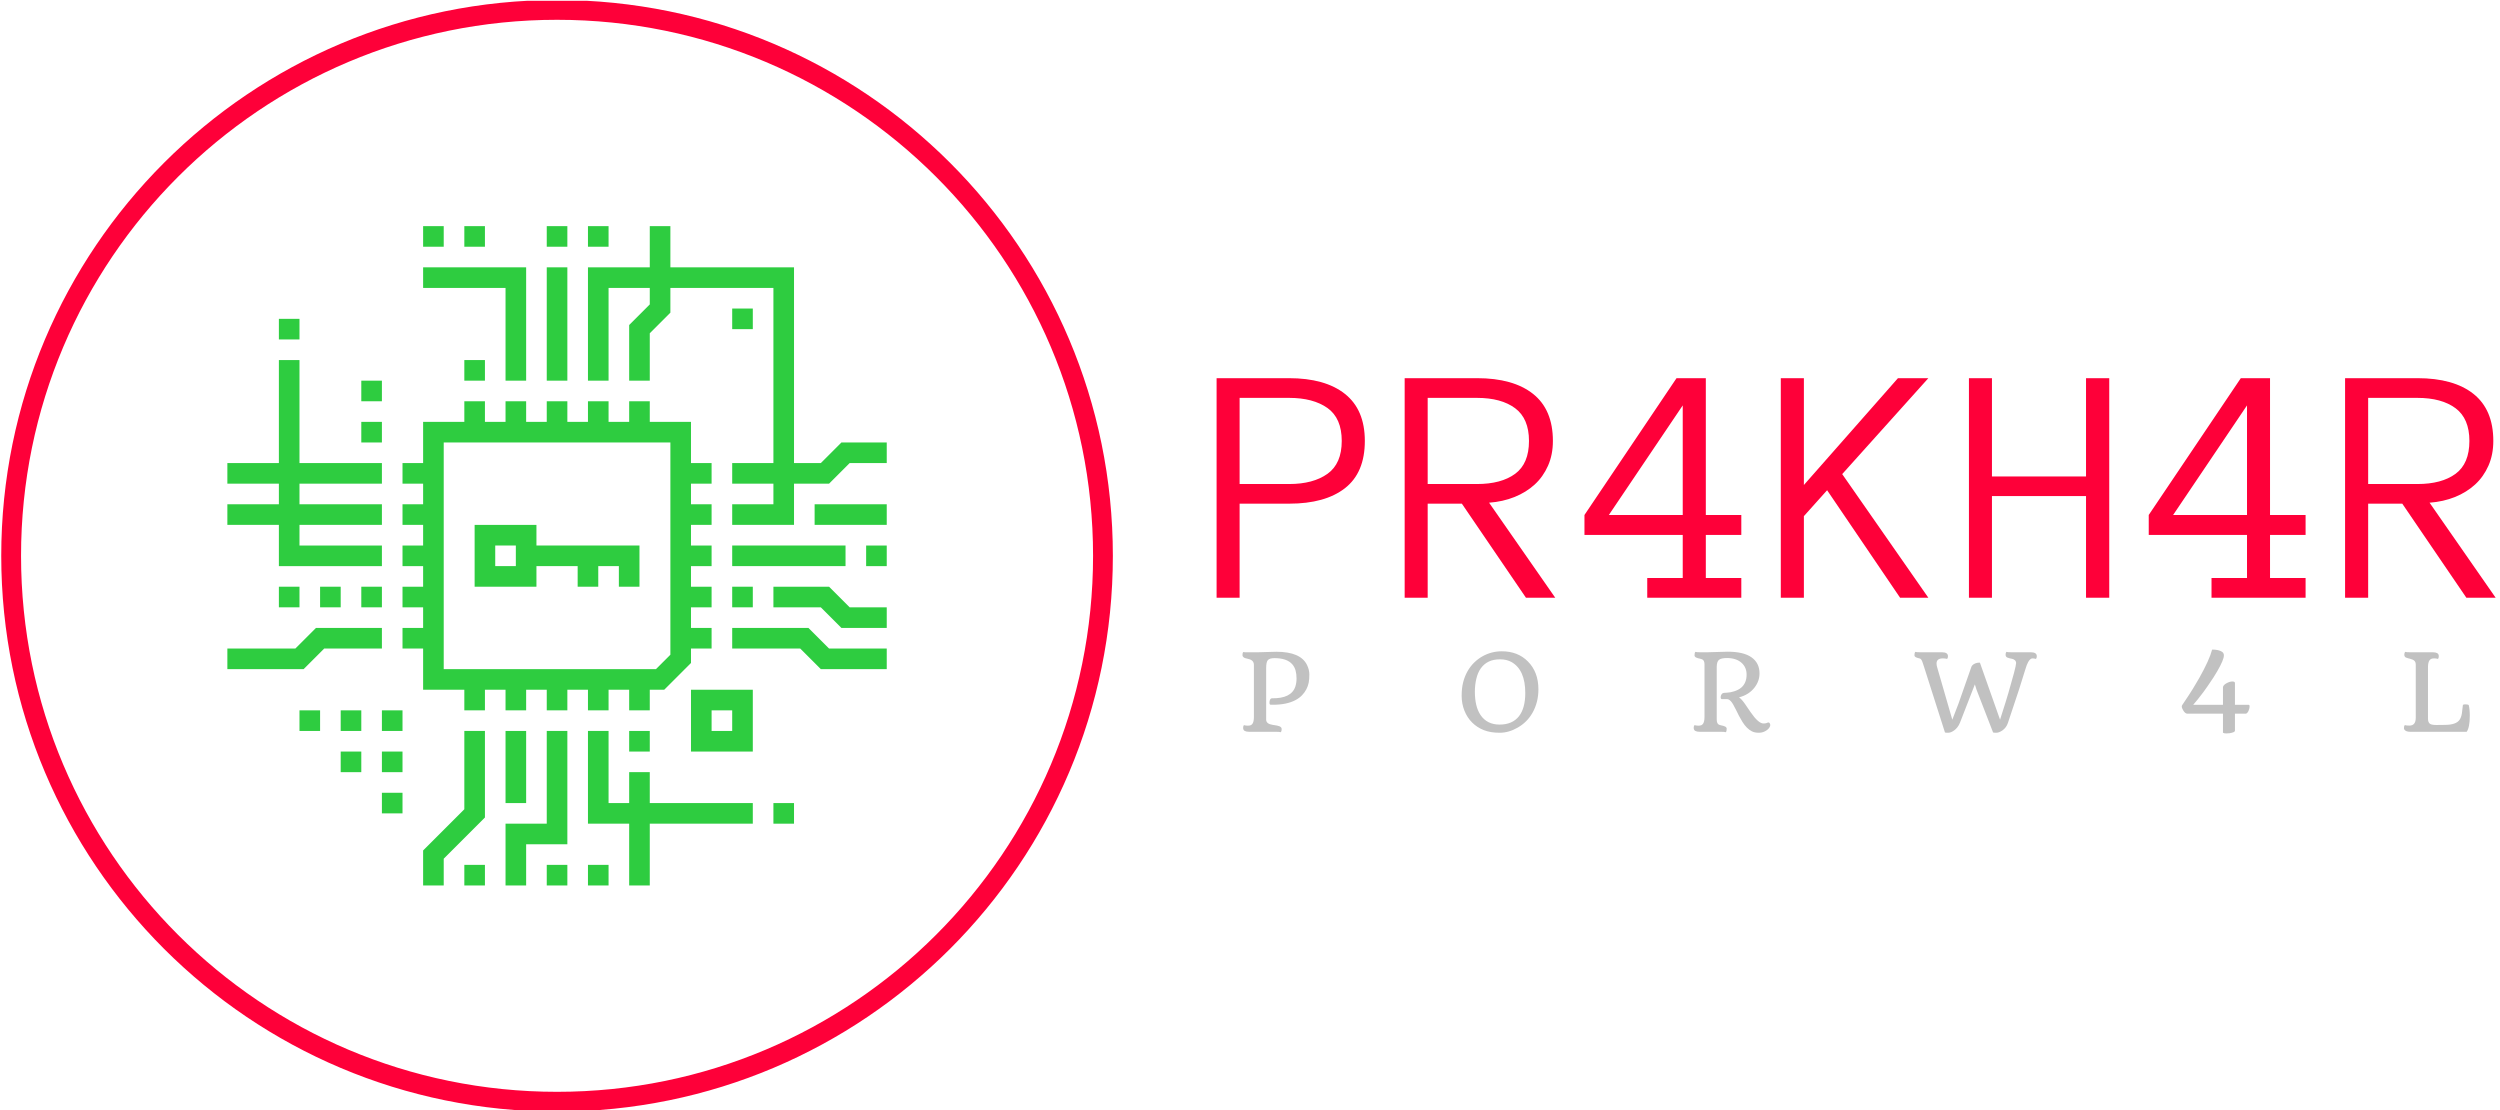 <svg xmlns="http://www.w3.org/2000/svg" version="1.1" xmlns:xlink="http://www.w3.org/1999/xlink" xmlns:svgjs="http://svgjs.dev/svgjs" width="1000" height="444" viewBox="0 0 1000 444"><g transform="matrix(1,0,0,1,-0.606,0.323)"><svg viewBox="0 0 396 176" data-background-color="#0a1627" preserveAspectRatio="xMidYMid meet" height="444" width="1000" xmlns="http://www.w3.org/2000/svg" xmlns:xlink="http://www.w3.org/1999/xlink"><defs></defs><g id="tight-bounds" transform="matrix(1,0,0,1,0.24,-0.128)"><svg viewBox="0 0 395.52 176.256" height="176.256" width="395.52"><g><svg viewBox="0 0 771.281 343.707" height="176.256" width="395.52"><g transform="matrix(1,0,0,1,375.761,116.929)"><svg viewBox="0 0 395.52 109.848" height="109.848" width="395.52"><g><svg viewBox="0 0 395.52 109.848" height="109.848" width="395.52"><g></g><g><svg viewBox="0 0 395.52 67.888" height="67.888" width="395.52"><g transform="matrix(1,0,0,1,0,0)"><svg width="395.52" viewBox="1.2 -31.86 185.6 31.86" height="67.888" data-palette-color="#fe0039"><path d="M22.71-22.75L22.71-22.75Q22.71-18.14 19.82-15.89 16.94-13.65 11.74-13.65L11.74-13.65 4.54-13.65 4.54 0 1.2 0 1.2-31.86 11.69-31.86Q16.94-31.86 19.82-29.58 22.71-27.29 22.71-22.75ZM19.36-22.75L19.36-22.75Q19.36-26.05 17.29-27.53 15.21-29 11.74-29L11.74-29 4.54-29 4.54-16.5 11.74-16.5Q15.21-16.5 17.29-17.98 19.36-19.46 19.36-22.75ZM40.74-13.79L50.34 0 46.09 0 36.79-13.65 31.83-13.65 31.83 0 28.49 0 28.49-31.86 38.99-31.86Q44.24-31.86 47.12-29.58 50-27.29 50-22.75L50-22.75Q50-20.75 49.29-19.15 48.58-17.55 47.36-16.43 46.14-15.31 44.44-14.62 42.75-13.94 40.74-13.79L40.74-13.79ZM46.53-22.75L46.53-22.75Q46.53-26 44.52-27.5 42.5-29 38.99-29L38.99-29 31.83-29 31.83-16.5 38.99-16.5Q42.5-16.5 44.52-17.98 46.53-19.46 46.53-22.75ZM77.34-2.86L77.34 0 63.69 0 63.69-2.86 68.84-2.86 68.84-9.11 54.58-9.11 54.58-12.01 67.94-31.86 72.19-31.86 72.19-12.01 77.34-12.01 77.34-9.11 72.19-9.11 72.19-2.86 77.34-2.86ZM58.12-12.01L68.84-12.01 68.84-27.91 58.12-12.01ZM91.98-17.94L104.48 0 100.38 0 89.79-15.6 86.42-11.84 86.42 0 83.07 0 83.07-31.86 86.42-31.86 86.42-16.36 100.07-31.86 104.48-31.86 91.98-17.94ZM130.73-31.86L130.73 0 127.36 0 127.36-14.75 113.71-14.75 113.71 0 110.37 0 110.37-31.86 113.71-31.86 113.71-17.6 127.36-17.6 127.36-31.86 130.73-31.86ZM159.22-2.86L159.22 0 145.57 0 145.57-2.86 150.72-2.86 150.72-9.11 136.46-9.11 136.46-12.01 149.82-31.86 154.06-31.86 154.06-12.01 159.22-12.01 159.22-9.11 154.06-9.11 154.06-2.86 159.22-2.86ZM140-12.01L150.72-12.01 150.72-27.91 140-12.01ZM177.21-13.79L186.8 0 182.55 0 173.25-13.65 168.3-13.65 168.3 0 164.95 0 164.95-31.86 175.45-31.86Q180.7-31.86 183.58-29.58 186.46-27.29 186.46-22.75L186.46-22.75Q186.46-20.75 185.75-19.15 185.04-17.55 183.82-16.43 182.6-15.31 180.91-14.62 179.21-13.94 177.21-13.79L177.21-13.79ZM182.99-22.75L182.99-22.75Q182.99-26 180.98-27.5 178.96-29 175.45-29L175.45-29 168.3-29 168.3-16.5 175.45-16.5Q178.96-16.5 180.98-17.98 182.99-19.46 182.99-22.75Z" opacity="1" transform="matrix(1,0,0,1,0,0)" fill="#fe0039" class="undefined-text-0" data-fill-palette-color="primary" id="text-0"></path></svg></g></svg></g><g transform="matrix(1,0,0,1,0,83.915)"><svg viewBox="0 0 395.52 25.933" height="25.933" width="395.52"><g transform="matrix(1,0,0,1,8,0)"><svg width="379.52" viewBox="2.32 -38.7 577.73 39.48" height="25.933" data-palette-color="#c1c1c1"><path d="M20.39 0.2L20.39 0.2Q19.82 0 17.97 0L17.97 0 5.42 0Q4.15 0 3.39-0.4 2.64-0.81 2.64-1.88L2.64-1.88Q2.64-2.66 3-3.13L3-3.13Q3.93-2.88 4.79-2.88 5.64-2.88 6.13-3.06 6.62-3.25 6.98-3.71L6.98-3.71Q7.71-4.69 7.71-6.96L7.71-6.96 7.71-31.47Q7.71-33.74 5.03-34.3L5.03-34.3Q3.34-34.64 2.83-35.08 2.32-35.52 2.32-36.04L2.32-36.04Q2.32-37.16 2.71-37.55L2.71-37.55Q3.15-37.43 3.52-37.43L3.52-37.43 9.57-37.43 18.26-37.67Q29.69-37.67 32.71-31.45L32.71-31.45Q33.81-29.2 33.81-26.95 33.81-24.71 33.5-23.12 33.18-21.53 32.41-20.03 31.64-18.53 30.37-17.2 29.1-15.87 27.2-14.87L27.2-14.87Q23.07-12.72 16.65-12.72L16.65-12.72 15.72-12.72Q15.04-12.72 15.04-13.6L15.04-13.6Q15.04-15.53 16.09-15.77L16.09-15.77Q25.27-15.58 27.2-21.24L27.2-21.24Q27.78-23.02 27.78-25.05 27.78-27.08 27.34-28.77 26.9-30.47 25.76-31.79L25.76-31.79Q23.22-34.67 17.36-34.67L17.36-34.67Q14.99-34.67 14.21-33.64L14.21-33.64Q13.48-32.74 13.48-29.98L13.48-29.98 13.48-5.59Q13.6-3.69 16.5-3.27L16.5-3.27Q19.12-2.91 19.75-2.59 20.39-2.27 20.58-1.97 20.78-1.66 20.78-1.22L20.78-1.22Q20.78-0.29 20.39 0.2ZM110.43-4.36Q108.11-6.67 106.8-9.95 105.5-13.23 105.5-16.91 105.5-20.58 106.23-23.39 106.96-26.2 108.26-28.48 109.55-30.76 111.33-32.52 113.12-34.28 115.21-35.47L115.21-35.47Q119.46-37.89 124.42-37.89L124.42-37.89Q131.94-37.89 136.67-33.11L136.67-33.11Q141.63-28.13 141.63-20L141.63-20Q141.63-13.87 138.87-8.98L138.87-8.98Q136.36-4.54 131.94-2L131.94-2Q127.69 0.46 123.38 0.46 119.07 0.46 115.91-0.79 112.75-2.05 110.43-4.36ZM114.53-29.88Q113.09-27.86 112.41-24.98 111.72-22.09 111.72-18.79 111.72-15.48 112.36-12.73 112.99-9.99 114.38-7.91L114.38-7.91Q117.41-3.39 123.37-3.39L123.37-3.39Q129.37-3.39 132.48-7.32L132.48-7.32Q135.45-11.16 135.45-18.24L135.45-18.24Q135.45-29.1 129.01-32.81L129.01-32.81Q126.71-34.11 123.56-34.11 120.41-34.11 118.19-33.01 115.97-31.91 114.53-29.88ZM229.87 0.2L229.87 0.2Q229.31 0 227.48 0L227.48 0 217.51 0Q216.24 0 215.49-0.4 214.73-0.81 214.73-1.88L214.73-1.88Q214.73-2.66 215.1-3.13L215.1-3.13Q216.02-2.88 216.88-2.88 217.73-2.88 218.22-3.06 218.71-3.25 219.08-3.71L219.08-3.71Q219.81-4.69 219.81-6.96L219.81-6.96 219.81-31.93Q219.74-33.64 218.69-34.11L218.69-34.11Q218.37-34.25 217.82-34.38 217.27-34.5 216.75-34.63 216.22-34.77 215.85-34.96L215.85-34.96Q215.12-35.35 215.12-35.99L215.12-35.99Q215.12-37.13 215.51-37.62L215.51-37.62Q216.07-37.43 217.93-37.43L217.93-37.43 221.1-37.43 229.67-37.67 230.72-37.7Q238.24-37.7 241.98-35.02 245.71-32.35 245.71-27.49L245.71-27.49Q245.71-23.85 243.34-20.8L243.34-20.8Q240.71-17.41 236.07-16.21L236.07-16.21Q237.34-15.33 238.95-12.99L238.95-12.99 241.54-9.2Q245.18-3.91 247.57-3.91L247.57-3.91Q248.47-3.91 248.94-4.08L248.94-4.08 249.55-4.32Q249.74-4.39 249.98-4.39 250.23-4.39 250.5-4.02 250.77-3.64 250.77-3.15 250.77-2.66 250.35-1.99 249.94-1.32 249.18-0.78L249.18-0.78Q247.47 0.46 245.44 0.46 243.42 0.46 242.11-0.22 240.81-0.9 239.72-2.01 238.63-3.13 237.74-4.54 236.85-5.96 236.07-7.45L236.07-7.45 234.63-10.35Q233.09-13.53 232.17-14.44 231.26-15.36 230.5-15.36L230.5-15.36 228.04-15.36Q227.43-15.36 227.43-16.24L227.43-16.24Q227.43-17.46 228.35-18.14L228.35-18.14Q228.67-18.36 230.26-18.4 231.85-18.43 233.84-19.07 235.82-19.7 237.12-20.8L237.12-20.8Q239.63-22.97 239.63-26.9L239.63-26.9Q239.63-30.2 237.44-32.3L237.44-32.3Q234.95-34.67 230.5-34.72L230.5-34.72Q227.57-34.72 226.6-33.84L226.6-33.84Q225.62-33.01 225.57-30.69L225.57-30.69 225.57-5.76Q225.57-3.83 226.65-3.32L226.65-3.32Q226.99-3.17 227.55-3.05 228.11-2.93 228.63-2.8 229.16-2.66 229.53-2.47L229.53-2.47Q230.26-2.08 230.26-1.42L230.26-1.42Q230.26-0.29 229.87 0.2ZM375.84-34.3L375.84-34.3Q374.92-34.55 374.24-34.55 373.57-34.55 373.1-34.07 372.62-33.59 372.18-32.86L372.18-32.86Q371.5-31.64 370.84-29.39L370.84-29.39 367.89-19.97 362.61-4.1Q361.88-1.95 360.07-0.66L360.07-0.66Q358.46 0.46 357.12 0.46L357.12 0.46Q356.09 0.46 355.65 0.32L355.65 0.32 347.84-19.87 347.08-22.31Q340.61-5.62 340.07-4.28 339.52-2.95 338.83-2.1 338.15-1.25 337.37-0.68L337.37-0.68Q335.81 0.46 334.46 0.46L334.46 0.46Q333.27 0.46 333 0.32L333 0.32 323.06-30.86Q322.87-31.4 322.69-31.99 322.52-32.59 322.3-33.11L322.3-33.11Q321.79-34.33 321.21-34.48 320.62-34.64 320.18-34.75 319.74-34.86 319.4-35.03L319.4-35.03Q318.64-35.4 318.64-36.04L318.64-36.04Q318.64-37.11 319.01-37.62L319.01-37.62Q319.59-37.43 321.43-37.43L321.43-37.43 331.63-37.43Q334.41-37.43 334.41-35.55L334.41-35.55Q334.41-34.74 334.02-34.3L334.02-34.3Q333.14-34.55 332-34.55L332-34.55Q329.04-34.55 329.04-32.15L329.04-32.15Q329.04-31.37 329.29-30.49L329.29-30.49 336.46-5.69Q338.39-10.57 339.39-13.31L339.39-13.31 345.38-30.4Q345.69-31.42 346.94-32.03L346.94-32.03Q348.01-32.59 349.45-32.54L349.45-32.54 358.93-5.69Q362-15.26 362.83-18.19L362.83-18.19 365.47-27.59Q366.49-31.45 366.49-32.3 366.49-33.15 365.94-33.67 365.39-34.18 364.63-34.34 363.86-34.5 363.28-34.63 362.71-34.77 362.32-34.96L362.32-34.96Q361.54-35.35 361.54-36.28L361.54-36.28Q361.54-37.11 361.9-37.62L361.9-37.62Q362.47-37.43 364.32-37.43L364.32-37.43 373.45-37.43Q376.23-37.43 376.23-35.55L376.23-35.55Q376.23-34.74 375.84-34.3ZM466.96 0.68L466.96 0.68Q466.28 0.78 465.33 0.78 464.37 0.78 463.86 0.44L463.86 0.44 463.86-8.52 447.11-8.52Q446.04-8.52 445.09-10.18L445.09-10.18Q444.16-11.79 444.62-12.48L444.62-12.48Q448.11-17.63 449.68-20.21L449.68-20.21 452.66-25.24Q457.49-33.81 458.76-38.7L458.76-38.7Q461.84-38.7 463.45-37.65L463.45-37.65Q464.69-36.84 464.13-34.81L464.13-34.81Q463.32-31.76 459.37-25.54L459.37-25.54Q456.15-20.68 454.66-18.7L454.66-18.7 452-15.26Q450.82-13.79 449.85-12.7L449.85-12.7 463.86-12.7 463.86-20.87Q463.86-21.9 465.5-22.83L465.5-22.83Q467.04-23.68 468.27-23.68 469.5-23.68 469.5-22.95L469.5-22.95 469.5-12.7 475.92-12.7Q476.39-12.7 476.39-12.05 476.39-11.4 476.24-10.83 476.09-10.25 475.85-9.74L475.85-9.74Q475.21-8.52 474.55-8.52L474.55-8.52 469.5-8.52 469.5-0.51Q469.5 0.27 466.96 0.68ZM580.05-7.59L580.05-7.59Q580.05-2.1 578.59 0L578.59 0 551.95 0Q550.02 0 549.29-0.98L549.29-0.98Q549.05-1.32 549.05-1.73L549.05-1.73Q549.05-2.66 549.44-3.15L549.44-3.15Q550.27-2.91 551.61-2.91L551.61-2.91Q554.61-2.91 554.61-6.59L554.61-6.59 554.61-31.67Q554.61-33.35 553.2-33.94L553.2-33.94Q552.78-34.13 552.17-34.3L552.17-34.3 550.95-34.62Q549.78-34.91 549.5-35.34 549.22-35.77 549.22-36.21L549.22-36.21Q549.22-37.13 549.61-37.62L549.61-37.62Q550.17-37.43 552.03-37.43L552.03-37.43 562.67-37.43Q563.94-37.43 564.7-37.02 565.45-36.62 565.45-35.55L565.45-35.55Q565.45-34.72 565.09-34.3L565.09-34.3Q564.16-34.55 563.32-34.55 562.47-34.55 562-34.36 561.52-34.18 561.16-33.74L561.16-33.74Q560.42-32.81 560.37-30.69L560.37-30.69 560.37-6.01Q560.42-4.3 561.38-3.71L561.38-3.71Q562.18-3.2 564.33-3.2L564.33-3.2 566.16-3.22 568.26-3.25Q573.58-3.25 575.22-5.62L575.22-5.62Q576.02-6.79 576.31-8.56 576.59-10.33 576.81-12.67L576.81-12.67Q577.2-12.92 577.86-12.92L577.86-12.92Q579.1-12.92 579.54-12.62L579.54-12.62Q580.05-10.62 580.05-7.59Z" opacity="1" transform="matrix(1,0,0,1,0,0)" fill="#c1c1c1" class="undefined-text-1" data-fill-palette-color="secondary" id="text-1"></path></svg></g></svg></g></svg></g></svg></g><g><svg viewBox="0 0 343.707 343.707" height="343.707" width="343.707"><g><svg></svg></g><g id="icon-0"><svg viewBox="0 0 343.707 343.707" height="343.707" width="343.707"><g><path d="M0 171.854c0-94.912 76.941-171.854 171.854-171.854 94.912 0 171.854 76.941 171.853 171.854 0 94.912-76.941 171.854-171.853 171.853-94.912 0-171.854-76.941-171.854-171.853zM171.854 337.585c91.531 0 165.731-74.2 165.731-165.731 0-91.531-74.2-165.731-165.731-165.732-91.531 0-165.731 74.2-165.732 165.732 0 91.531 74.2 165.731 165.732 165.731z" data-fill-palette-color="tertiary" fill="#fe0039" stroke="transparent"></path></g><g transform="matrix(1,0,0,1,69.915,69.915)"><svg viewBox="0 0 203.877 203.877" height="203.877" width="203.877"><g><svg xmlns="http://www.w3.org/2000/svg" xmlns:xlink="http://www.w3.org/1999/xlink" version="1.1" x="0" y="0" viewBox="0 0 64 64" style="enable-background:new 0 0 64 64;" xml:space="preserve" height="203.877" width="203.877" class="icon-x-0" data-fill-palette-color="accent" id="x-0"><g fill="#2ecc40" data-fill-palette-color="accent"><path d="M35 45v2h2v-2h2v2h2v-2h1.4l2.6-2.6V41h2v-2h-2v-2h2v-2h-2v-2h2v-2h-2v-2h2v-2h-2v-2h2v-2h-2v-4h-4v-2h-2v2h-2v-2h-2v2h-2v-2h-2v2h-2v-2h-2v2h-2v-2h-2v2h-4v4h-2v2h2v2h-2v2h2v2h-2v2h2v2h-2v2h2v2h-2v2h2v4h4v2h2v-2h2v2h2v-2h2v2h2v-2H35zM21 21h22v20.6L41.6 43H21V21z" fill="#2ecc40" data-fill-palette-color="accent"></path><polygon points="23,56.6 19,60.6 19,64 21,64 21,61.4 25,57.4 25,49 23,49  " fill="#2ecc40" data-fill-palette-color="accent"></polygon><rect x="27" y="49" width="2" height="7" fill="#2ecc40" data-fill-palette-color="accent"></rect><polygon points="31,58 27,58 27,64 29,64 29,60 33,60 33,49 31,49  " fill="#2ecc40" data-fill-palette-color="accent"></polygon><polygon points="41,53 39,53 39,56 37,56 37,49 35,49 35,58 39,58 39,64 41,64 41,58 51,58 51,56 41,56  " fill="#2ecc40" data-fill-palette-color="accent"></polygon><rect x="31" y="4" width="2" height="11" fill="#2ecc40" data-fill-palette-color="accent"></rect><polygon points="27,15 29,15 29,4 19,4 19,6 27,6  " fill="#2ecc40" data-fill-palette-color="accent"></polygon><rect x="23" y="13" width="2" height="2" fill="#2ecc40" data-fill-palette-color="accent"></rect><polygon points="56.4,39 49,39 49,41 55.6,41 57.6,43 64,43 64,41 58.4,41  " fill="#2ecc40" data-fill-palette-color="accent"></polygon><polygon points="58.4,35 53,35 53,37 57.6,37 59.6,39 64,39 64,37 60.4,37  " fill="#2ecc40" data-fill-palette-color="accent"></polygon><rect x="49" y="31" width="11" height="2" fill="#2ecc40" data-fill-palette-color="accent"></rect><polygon points="59.6,21 57.6,23 55,23 55,4 43,4 43,0 41,0 41,4 35,4 35,15 37,15 37,6 41,6 41,7.6 39,9.6 39,15 41,15 41,10.4    43,8.4 43,6 53,6 53,23 49,23 49,25 53,25 53,27 49,27 49,29 55,29 55,25 58.4,25 60.4,23 64,23 64,21  " fill="#2ecc40" data-fill-palette-color="accent"></polygon><polygon points="15,39 8.6,39 6.6,41 0,41 0,43 7.4,43 9.4,41 15,41  " fill="#2ecc40" data-fill-palette-color="accent"></polygon><polygon points="5,33 15,33 15,31 7,31 7,29 15,29 15,27 7,27 7,25 15,25 15,23 7,23 7,13 5,13 5,23 0,23 0,25 5,25 5,27 0,27    0,29 5,29  " fill="#2ecc40" data-fill-palette-color="accent"></polygon><rect x="62" y="31" width="2" height="2" fill="#2ecc40" data-fill-palette-color="accent"></rect><rect x="49" y="35" width="2" height="2" fill="#2ecc40" data-fill-palette-color="accent"></rect><rect x="57" y="27" width="7" height="2" fill="#2ecc40" data-fill-palette-color="accent"></rect><rect x="49" y="8" width="2" height="2" fill="#2ecc40" data-fill-palette-color="accent"></rect><rect x="35" y="62" width="2" height="2" fill="#2ecc40" data-fill-palette-color="accent"></rect><rect x="53" y="56" width="2" height="2" fill="#2ecc40" data-fill-palette-color="accent"></rect><rect x="31" y="62" width="2" height="2" fill="#2ecc40" data-fill-palette-color="accent"></rect><rect x="23" y="62" width="2" height="2" fill="#2ecc40" data-fill-palette-color="accent"></rect><rect x="39" y="49" width="2" height="2" fill="#2ecc40" data-fill-palette-color="accent"></rect><rect x="15" y="47" width="2" height="2" fill="#2ecc40" data-fill-palette-color="accent"></rect><rect x="11" y="47" width="2" height="2" fill="#2ecc40" data-fill-palette-color="accent"></rect><rect x="7" y="47" width="2" height="2" fill="#2ecc40" data-fill-palette-color="accent"></rect><rect x="11" y="51" width="2" height="2" fill="#2ecc40" data-fill-palette-color="accent"></rect><rect x="15" y="55" width="2" height="2" fill="#2ecc40" data-fill-palette-color="accent"></rect><rect x="15" y="51" width="2" height="2" fill="#2ecc40" data-fill-palette-color="accent"></rect><rect x="13" y="35" width="2" height="2" fill="#2ecc40" data-fill-palette-color="accent"></rect><rect x="9" y="35" width="2" height="2" fill="#2ecc40" data-fill-palette-color="accent"></rect><rect x="5" y="35" width="2" height="2" fill="#2ecc40" data-fill-palette-color="accent"></rect><rect x="5" y="9" width="2" height="2" fill="#2ecc40" data-fill-palette-color="accent"></rect><rect x="13" y="19" width="2" height="2" fill="#2ecc40" data-fill-palette-color="accent"></rect><rect x="13" y="15" width="2" height="2" fill="#2ecc40" data-fill-palette-color="accent"></rect><rect x="31" y="0" width="2" height="2" fill="#2ecc40" data-fill-palette-color="accent"></rect><rect x="23" y="0" width="2" height="2" fill="#2ecc40" data-fill-palette-color="accent"></rect><rect x="19" y="0" width="2" height="2" fill="#2ecc40" data-fill-palette-color="accent"></rect><rect x="35" y="0" width="2" height="2" fill="#2ecc40" data-fill-palette-color="accent"></rect><path d="M45 51h6v-6h-6V51zM47 47h2v2h-2V47z" fill="#2ecc40" data-fill-palette-color="accent"></path><path d="M30 29h-6v6h6v-2h4v2h2v-2h2v2h2v-4H30V29zM28 33h-2v-2h2V33z" fill="#2ecc40" data-fill-palette-color="accent"></path></g></svg></g></svg></g></svg></g></svg></g></svg></g></svg><rect width="395.52" height="176.256" fill="none" stroke="none" visibility="hidden"></rect></g></svg></g></svg>